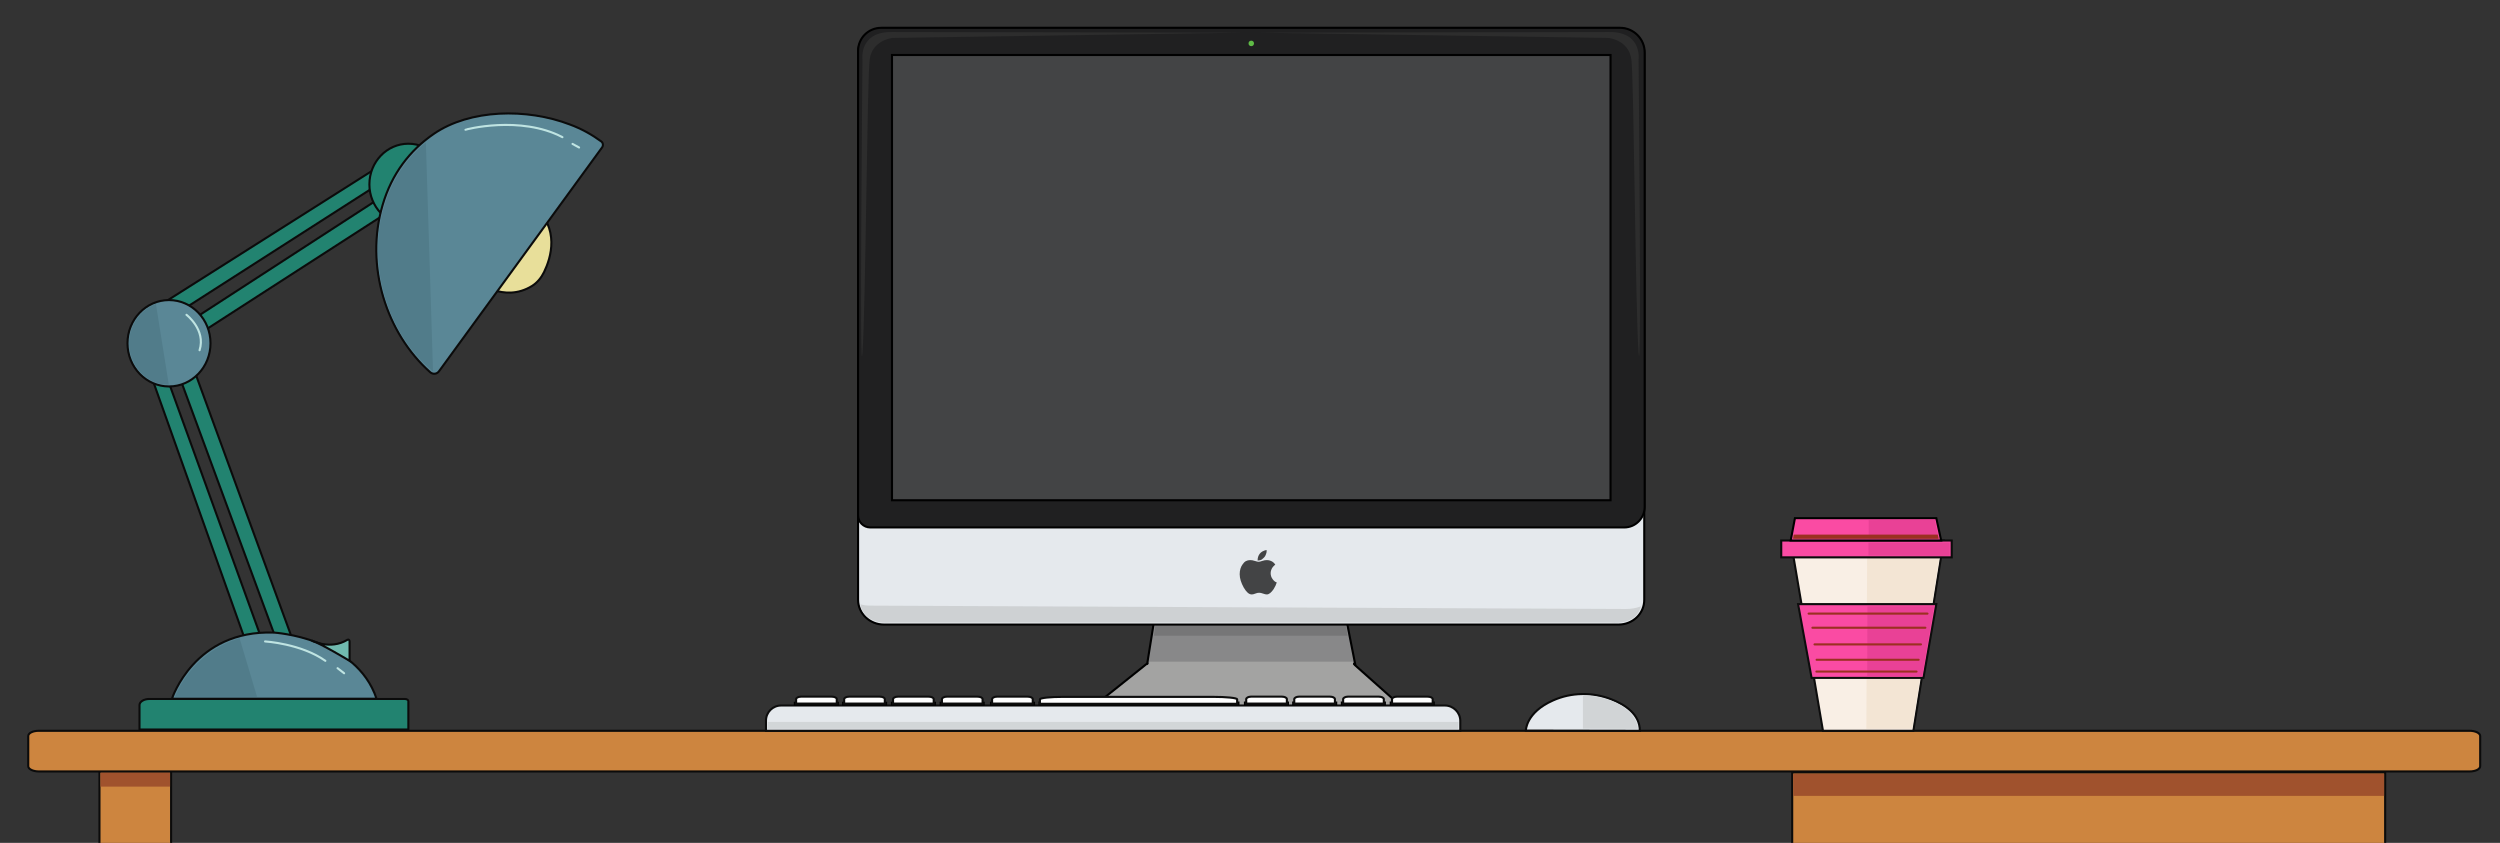 <svg version="1.1" xmlns="http://www.w3.org/2000/svg" xmlns:xlink="http://www.w3.org/1999/xlink" x="0px" y="0px"
viewBox="0 260 1186.4 400" style="enable-background:new 0 260 1186.4 400" xml:space="preserve">
  <rect x="0" y="260" width="1186.4" height="400" fill="#333333" stroke="none"/>
  <g id="table_legs">
    <g>
      <rect x="47.2" y="626.1" style="clip-path:url(#SVGID_2_);fill:peru;stroke:#0B0B0B;stroke-miterlimit:10;" width="34" height="56.4"/>
        <rect x="850.5" y="626.6" style="clip-path:url(#SVGID_2_);fill:peru;stroke:#0B0B0B;stroke-miterlimit:10;" width="281.4" height="49.9"/>
      <path style="clip-path:url(#SVGID_2_);fill:#FFCF0A;" d="M273.8,586.3"/>
    </g>
  </g>
  <g id="table">
    <path style="fill:peru;stroke:#0B0B0B;stroke-miterlimit:10;" d="M1172,626.1H18.4c-2.7,0-5-1.1-5-2.5v-14.3
      c0-1.4,2.2-2.5,5-2.5H1172c2.7,0,5,1.1,5,2.5v14.3C1177,625,1174.8,626.1,1172,626.1z"/>
    <rect x="851" y="627.2" style="fill:sienna;" width="280.4" height="10.5"/>
    <rect x="47.7" y="626.7" style="fill:sienna;" width="33" height="6.6"/>
  </g>
  <g id="computer">
    <polygon style="fill:#888889;stroke:black;stroke-miterlimit:10;" points="548.7,548.3 544.4,575.1 643.1,575.1 637.8,548.3  "/>
    <polyline style="fill:#767677;" points="548.4,555.7 547.6,561.7 639.5,561.7 638.4,554.7 548.9,554.7   "/>
    <path style="fill:#E5E9ED;stroke:black;stroke-miterlimit:10;" d="M768.1,556.4H419.5c-6.8,0-12.3-5.3-12.3-11.8V285.1
      c0-6.5,5.5-11.8,12.3-11.8h348.5c6.8,0,12.3,5.3,12.3,11.8v259.4C780.4,551.1,774.9,556.4,768.1,556.4z"/>
    <path style="fill:#202021;stroke:black;stroke-miterlimit:10;" d="M770.8,510.3H413c-3.2,0-5.8-2.6-5.8-5.8V284.2
      c0-6.1,4.9-11,11-11h350.6c6.4,0,11.7,5.2,11.7,11.7v215.8C780.4,506,776.1,510.3,770.8,510.3z"/>
    <rect x="423.3" y="286.1" style="fill:#434445;stroke:black;stroke-miterlimit:10;" width="341" height="211.3"/>
    <path style="fill:#C7C6C6;stroke:black;stroke-width:2;stroke-miterlimit:10;" d="M518.9,596.3l1,5.6c0.2,1.3,1.3,2.2,2.6,2.2
      h138.2c2.9,0,5.4-2.1,5.9-4.9l0-0.1c0.2-1-0.6-1.8-1.5-1.8L518.9,596.3z"/>
    <path style="fill:#A3A3A2;stroke:black;stroke-miterlimit:10;" d="M544.1,575.1l-25.4,20.3c-1.3,1.1-0.6,3.3,1.2,3.3l145.5-0.4
      c1.1,0,1.6-1.3,0.8-2l-23.8-21.2H544.1z"/>
    <path style="fill:#A3A3A2;" d="M545.5,574l-0.6,1.3c-1,1-1.4,1.3-2,1.9l-4.7,3.7l109.2,0.4l-3-3.1c-0.4-0.4-0.9-0.8-1.2-1.2
      c-0.7-0.8-0.7-0.6-1.1-1.7l0-1.3H545.5z"/>
    <path style="fill:#A3A3A2;" d="M521.8,601.8c0.3,0.6,1.2,1.8,2,1.8h135.7c0.5,0,1.1-0.1,1.6-0.2c0.5-0.2,1.2-1.2,1.8-1.6H521.8z"/>
    <circle style="fill:#5FBB46;" cx="593.8" cy="280.6" r="1.3"/>
    <path style="fill:#2D2D2D;" d="M589.7,275.5L423.6,278c0,0-9.7,0.9-10.9,10.3c-1.2,9.4-1.9,118.4-3.4,138.9s0-138.9,0-138.9
      s-1.9-13.4,14.2-13.1L589.7,275.5z"/>
    <path style="fill:#2D2D2D;" d="M597.2,275.5l166.1,2.5c0,0,9.7,0.9,10.9,10.3c1.2,9.4,1.9,118.4,3.4,138.9
      c1.5,20.5,0-138.9,0-138.9s1.9-13.4-14.2-13.1L597.2,275.5z"/>
    <path style="fill:#CED1D3;" d="M763.9,555.4H422.6c-10.5,1-14.1-5.4-14.2-8.6l0,0c1.4,0.4,2.9,0.6,4.4,0.6l358.8,1.6
      c2.5,0,4.9-0.4,7.2-1.3l0,0C777.7,551.1,775.2,556.4,763.9,555.4z"/>
    <path style="fill-rule:evenodd;clip-rule:evenodd;fill:#434445;" d="M593.3,525.8c0.6,0,1.4,0.1,2.2,0.4c0.9,0.3,1.5,0.4,1.7,0.4
      c0.4,0,1-0.1,1.8-0.4c0.8-0.3,1.6-0.4,2.2-0.4c1,0,1.9,0.3,2.7,0.8c0.4,0.3,0.9,0.7,1.3,1.3c-0.7,0.6-1.1,1.1-1.4,1.5
      c-0.5,0.8-0.8,1.7-0.8,2.6c0,1,0.3,2,0.9,2.8c0.6,0.8,1.2,1.4,2,1.6c-0.3,1-0.8,2.1-1.5,3.2c-1.1,1.6-2.2,2.5-3.2,2.5
      c-0.4,0-1-0.1-1.8-0.4c-0.7-0.3-1.4-0.4-1.9-0.4c-0.5,0-1.1,0.1-1.8,0.4c-0.7,0.3-1.2,0.4-1.7,0.4c-1.3,0-2.5-1.1-3.8-3.3
      c-1.2-2.2-1.9-4.3-1.9-6.3c0-1.9,0.5-3.5,1.4-4.7C590.6,526.4,591.8,525.8,593.3,525.8L593.3,525.8z"/>
    <path style="fill-rule:evenodd;clip-rule:evenodd;fill:#434445;" d="M601,521c0,0.1,0.1,0.2,0.1,0.3c0,0.1,0,0.2,0,0.2
      c0,0.5-0.1,1.1-0.4,1.7c-0.2,0.6-0.6,1.2-1.2,1.7c-0.5,0.5-0.9,0.8-1.4,0.9c-0.3,0.1-0.7,0.2-1.3,0.2c0-1.2,0.3-2.3,1-3.2
      C598.5,521.9,599.6,521.3,601,521L601,521z"/>
  </g>
  <g id="keyboard">
    <path style="fill:#E5E9ED;stroke:#0D0D0D;stroke-miterlimit:10;" d="M692.9,606.8H363.5V602c0-4,3.2-7.2,7.2-7.2h315
      c4,0,7.3,3.3,7.3,7.3V606.8z"/>
    <polygon style="fill:#D2D6D8;" points="692,605.9 364.3,605.9 364.4,602.6 692.1,602.6  "/>
    <rect x="376.7" y="593" width="21.4" height="1.9"/>
    <rect x="469.8" y="593" width="21.4" height="1.9"/>
    <rect x="492.8" y="592.9" width="95.4" height="1.9"/>
    <rect x="399.6" y="593" width="21.4" height="1.9"/>
    <rect x="422.8" y="593" width="21.4" height="1.9"/>
    <rect x="445.9" y="593" width="21.4" height="1.9"/>
    <rect x="590.3" y="592.9" width="21.4" height="1.9"/>
    <rect x="613.2" y="592.9" width="21.4" height="1.9"/>
    <rect x="636.3" y="592.9" width="21.4" height="1.9"/>
    <rect x="659.5" y="592.9" width="21.4" height="1.9"/>
    <path style="fill:#FFFFFF;stroke:#0D0D0D;stroke-miterlimit:10;" d="M397.1,593.9h-19.3v-2.1c0-0.6,1-1.2,2.3-1.2h14.6
      c1.3,0,2.4,0.5,2.4,1.2V593.9z"/>
    <path style="fill:#FFFFFF;stroke:#0D0D0D;stroke-miterlimit:10;" d="M419.9,593.9h-19.3v-2.1c0-0.6,1-1.2,2.3-1.2h14.6
      c1.3,0,2.4,0.5,2.4,1.2V593.9z"/>
    <path style="fill:#FFFFFF;stroke:#0D0D0D;stroke-miterlimit:10;" d="M443.1,593.9h-19.3v-2.1c0-0.6,1-1.2,2.3-1.2h14.6
      c1.3,0,2.4,0.5,2.4,1.2V593.9z"/>
    <path style="fill:#FFFFFF;stroke:#0D0D0D;stroke-miterlimit:10;" d="M466.3,593.9H447v-2.1c0-0.6,1-1.2,2.3-1.2h14.6
      c1.3,0,2.4,0.5,2.4,1.2V593.9z"/>
    <path style="fill:#FFFFFF;stroke:#0D0D0D;stroke-miterlimit:10;" d="M610.7,593.9h-19.3v-2.1c0-0.6,1-1.2,2.3-1.2h14.6
      c1.3,0,2.4,0.5,2.4,1.2V593.9z"/>
    <path style="fill:#FFFFFF;stroke:#0D0D0D;stroke-miterlimit:10;" d="M633.5,593.9h-19.3v-2.1c0-0.6,1-1.2,2.3-1.2h14.6
      c1.3,0,2.4,0.5,2.4,1.2V593.9z"/>
    <path style="fill:#FFFFFF;stroke:#0D0D0D;stroke-miterlimit:10;" d="M656.7,593.9h-19.3v-2.1c0-0.6,1-1.2,2.3-1.2h14.6
      c1.3,0,2.4,0.5,2.4,1.2V593.9z"/>
    <path style="fill:#FFFFFF;stroke:#0D0D0D;stroke-miterlimit:10;" d="M679.9,593.9h-19.3v-2.1c0-0.6,1-1.2,2.3-1.2h14.6
      c1.3,0,2.4,0.5,2.4,1.2V593.9z"/>
    <path style="fill:#FFFFFF;stroke:#0D0D0D;stroke-miterlimit:10;" d="M490.1,593.9h-19.3v-2.1c0-0.6,1-1.2,2.3-1.2h14.6
      c1.3,0,2.4,0.5,2.4,1.2V593.9z"/>
    <path style="fill:#FFFFFF;stroke:#0D0D0D;stroke-miterlimit:10;" d="M587.1,594h-93.6v-2.1c0-0.7,5-1.2,11.2-1.2h70.9
      c6.3,0,11.5,0.5,11.5,1.2V594z"/>
  </g>
  <g id="lamp">
    <g id="lamp-body">
      <g id="lamp-header">
        <g id="lamp-line-t">
         <polyline style="fill:#228370;stroke:#0B0B0B;stroke-miterlimit:10;" points="187.9,333.9 194.8,337.7 70.9,417.1 65.2,411.6 
          187.9,333.9   "/>
        <polyline style="fill:#228370;stroke:#0B0B0B;stroke-miterlimit:10;" points="198.6,342.1 205.5,346.9 84.1,425.2 79,419.7 
          198.6,342.1   "/>        
      </g>
        <g id="lamp-head">
        <ellipse style="fill:#228370;stroke:#0B0B0B;stroke-miterlimit:10;" cx="193.8" cy="347.5" rx="18.5" ry="19.3"/>
        <path style="fill:#E8DF9A;stroke:#0B0B0B;stroke-miterlimit:10;" d="M225.9,393.2c0,0,13,10.9,26.6,2.5c2.4-1.5,4.4-3.9,5.7-6.6
  c3.3-6.8,7.6-20.6-5-31.8L225.9,393.2z"/>
        <path style="fill:#5a8796;stroke:#0B0B0B;stroke-miterlimit:10;" d="M270.5,319.1c-20.6-7.9-47.5-7.3-64.6,4.4
          c-11.4,7.8-20,19-24.3,33.7c-8.6,29.1,1.8,61,22.5,79.4c1.3,1.2,3.3,1,4.3-0.5L285.7,330c0.7-0.9,0.5-2.3-0.4-2.9
          C280.8,323.8,275.9,321.1,270.5,319.1z"/>
      </g>
      </g>
      <g id="lamp-line-b">
        <polyline style="fill:#228370;stroke:#0B0B0B;stroke-miterlimit:10;" points="69.7,432.6 74.6,426.3 125.8,567.8 119.5,572.6 69.7,432.6  "/>
        <polyline style="fill:#228370;stroke:#0B0B0B;stroke-miterlimit:10;" points="81.6,429.1 87.5,422.9 138.2,561.8 132,566 81.6,429.1  "/>
      </g>
      <ellipse id="lamp-circle" style="fill:#5a8796;stroke:#0B0B0B;stroke-miterlimit:10;" cx="80.2" cy="422.9" rx="19.7" ry="20.5"/>
    </g>
   
    <path class="lamp-leg" style="fill:#228370;stroke:#0B0B0B;stroke-miterlimit:10;" d="M193.8,606.2H66.2v-11.6c0-1.6,2.1-2.9,4.7-2.9h121.2
      c1,0,1.7,0.5,1.7,1.1V606.2z"/>
    <g id="lamp-bottom">
      <path style="fill:#5a8796;stroke:#0B0B0B;stroke-miterlimit:10;" d="M81.6,591.6c0,0,10.6-32.8,48.4-31.4c0,0,39,2.3,48.7,31.4
H81.6z"/>
      <path style="fill:#70BAAF;stroke:#0B0B0B;stroke-miterlimit:10;" d="M147.9,564c0,0,8.8,4.6,17-0.4c0.5-0.3,1,0.1,1,0.8v9.2
      C165.9,573.6,152.1,565.3,147.9,564z"/>
    </g>
    
    <polyline class="light" style="opacity:0;fill:#FCF1C4;" points="276.4,343 781.8,605.3 312.8,606.8 223,418.9  "/>
    <g id="lamp-line">
      <path style="fill:#517c8a;" d="M182.3,357.8c-8.4,28.4,1.9,61.2,23.2,78.5c1.2-0.5-1.2,0.5,0,0l-3.4-108.7
      C192.9,335.1,186,345.2,182.3,357.8z"/>
      <path style="fill:#517c8a;" d="M61.3,422.9c0,10.7,8.4,19.6,18.2,19.6c0.2,0,0.4,0,0.6,0L74,404.3
        C66.8,406.8,61.3,414.2,61.3,422.9z"/>
      <path style="fill:#517c8a;" d="M83,590.7H122l-8.3-27.8C90.4,569.8,83,590.7,83,590.7z"/>
      <path style="fill:none;stroke:#BFE4E2;stroke-linecap:round;stroke-miterlimit:10;" d="M220.9,321.6c-0.4-0.1,26.1-7,46,3.5"/>
      <line style="fill:none;stroke:#BFE4E2;stroke-linecap:round;stroke-miterlimit:10;" x1="271.7" y1="328.3" x2="274.8" y2="330"/>
      <path style="fill:none;stroke:#BFE4E2;stroke-linecap:round;stroke-miterlimit:10;" d="M88.5,409.4c0,0,9.3,7.1,6.2,16.8"/>
      <path style="fill:none;stroke:#BFE4E2;stroke-linecap:round;stroke-miterlimit:10;" d="M125.8,564.4c0,0,17,1,28.6,9.2"/>
      <line style="fill:none;stroke:#BFE4E2;stroke-linecap:round;stroke-miterlimit:10;" x1="160.2" y1="577.1" x2="163.3" y2="579.5"/>        
    </g>
  </g>
  <g id="computer_mouse">
    <path style="fill:#E5E9ED;stroke:#0B0B0B;stroke-miterlimit:10;" d="M724.1,606.7c0,0,0-8.6,12.9-14.3c8.7-3.9,18.7-4,27.5-0.6
      c6.8,2.6,13.7,7.2,13.7,15L724.1,606.7z"/>
    <path style="fill:#D1D4D6;" d="M764.5,592.5c-3.9-1.4-9-2.6-13.3-2.4v15.7l26.1,0.1C777.2,601.6,773,595.6,764.5,592.5z"/>
  </g>
  <g id="coffee_mug">
    <polyline style="fill:#F9EFE5;stroke:#0D0D0D;stroke-miterlimit:10;" points="849.8,516.5 865.1,606.8 908,606.8 922.4,516.5 
      853.7,516.5   "/>
    <polygon style="fill:#F3E5D4;" points="921.2,519.5 886.1,516.5 885.7,605.9 907.4,605.9  "/>
    <polygon style="fill:#fa4ba3;stroke:#0D0D0D;stroke-miterlimit:10;" points="853.3,546.7 859.7,581.7 912.8,581.7 918.9,546.7  "/>
    <polygon style="fill:#e94196;" points="917.8,547.7 886.2,547.7 886.1,580.9 912.2,580.9  "/>
    <line style="fill:none;stroke:#9B3021;stroke-linecap:round;stroke-miterlimit:10;" x1="858.3" y1="551.2" x2="914.7" y2="551.2"/>
    <line style="fill:none;stroke:#9B3021;stroke-linecap:round;stroke-miterlimit:10;" x1="860.1" y1="557.9" x2="913.7" y2="557.9"/>
    <line style="fill:none;stroke:#9B3021;stroke-linecap:round;stroke-miterlimit:10;" x1="861.1" y1="565.8" x2="911.6" y2="565.8"/>
    <line style="fill:none;stroke:#9B3021;stroke-linecap:round;stroke-miterlimit:10;" x1="862.1" y1="573.1" x2="910.5" y2="573.1"/>
    <line style="fill:none;stroke:#9B3021;stroke-linecap:round;stroke-miterlimit:10;" x1="862" y1="578.7" x2="909.5" y2="578.7"/>
    <polygon style="fill:#fa4ba3;stroke:#0B0B0B;stroke-miterlimit:10;" points="845.3,524.5 926.2,524.5 926.2,516.5 849.8,516.5 
      845.3,516.5   "/>
    <polygon style="fill:#fa4ba3;stroke:black;stroke-miterlimit:10;" points="851.8,505.9 849.8,516.5 921.2,516.5 918.9,505.9  "/>
    <polygon style="fill:#e94196;" points="925.2,517.5 920,517.5 886.7,517.5 886.7,523.6 925.2,523.8  "/>
    <polygon style="fill:#e94196;" points="920,515.7 918.2,506.7 886.8,506.8 886.8,515.7  "/>
    <polygon style="fill:#9B3021;" points="850.9,515.7 851.2,513.7 919.6,513.7 920,515.7  "/>
  </g>
</svg>